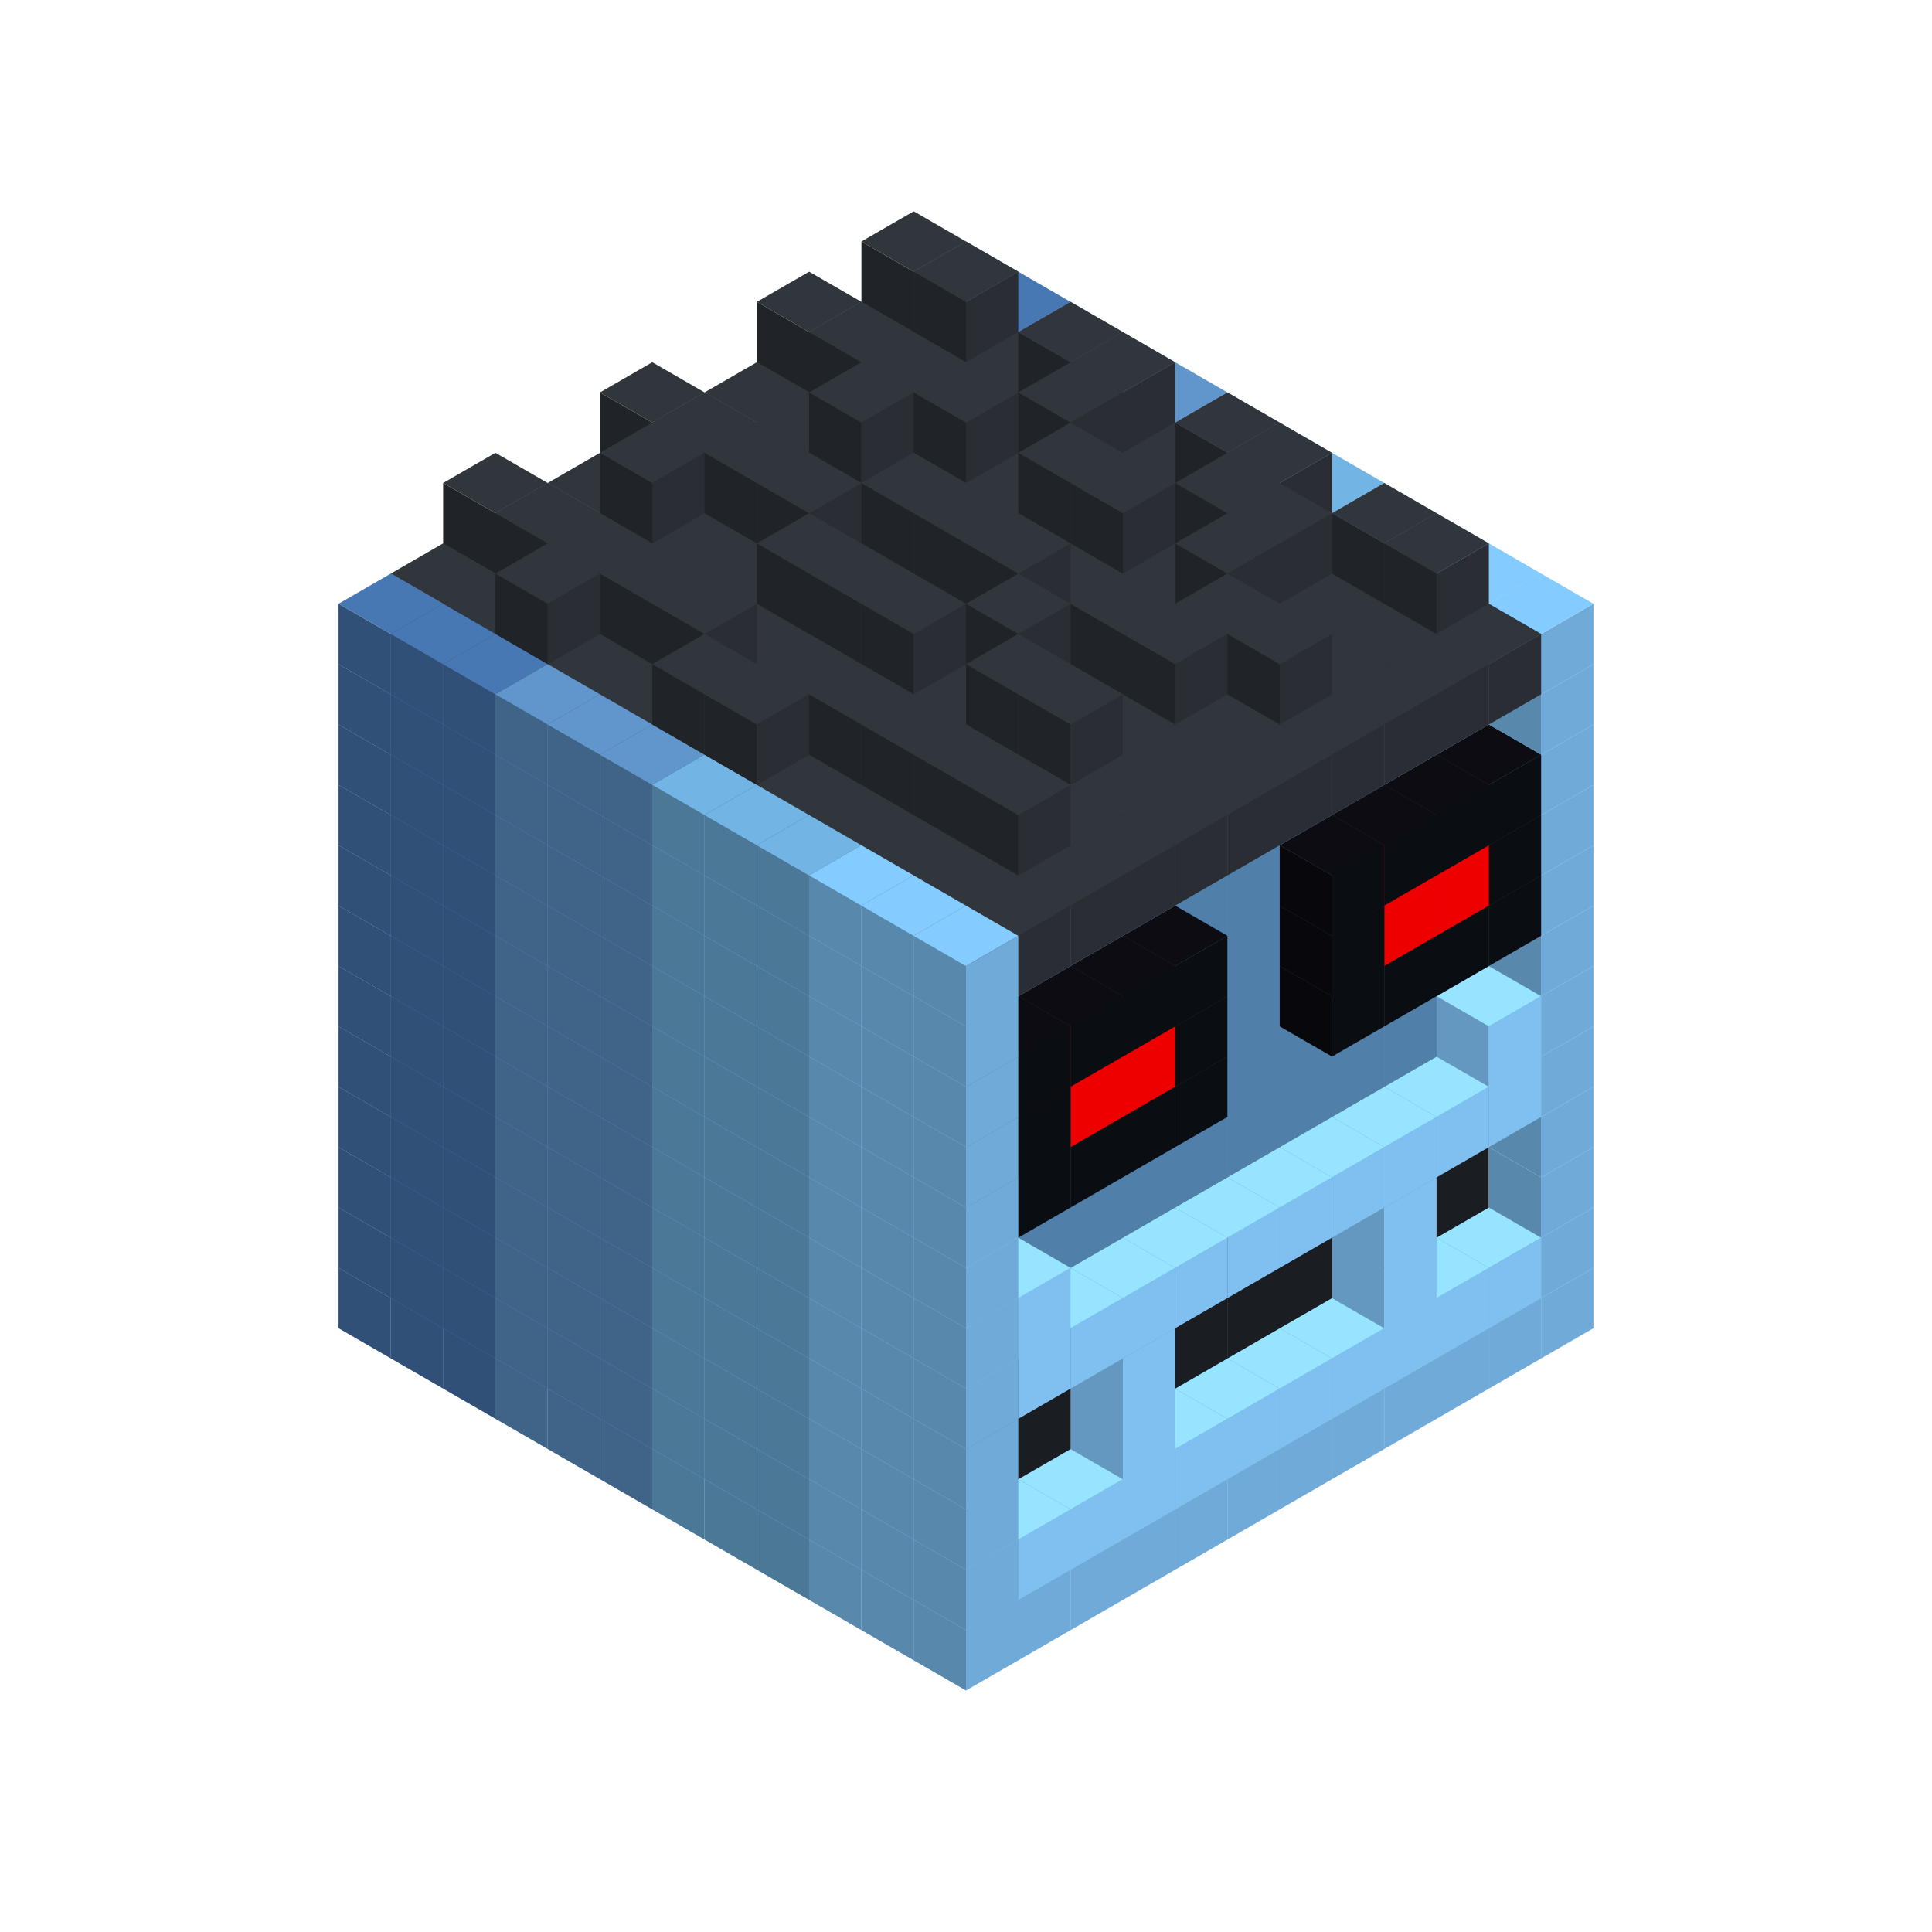 
<svg width='600' height='600' viewBox='4436371 5550000 3200000 3200000' xmlns='http://www.w3.org/2000/svg' xmlns:xlink='http://www.w3.org/1999/xlink'>
<use xlink:href='#v-0x00000064-6' transform='translate(983738,3600000)'/>
<use xlink:href='#v-0x00000064-6' transform='translate(1070341,3650000)'/>
<use xlink:href='#v-0x00000064-6' transform='translate(1156944,3700000)'/>
<use xlink:href='#v-0x00000064-2' transform='translate(1243547,3750000)'/>
<use xlink:href='#v-0x00000064-2' transform='translate(1330150,3800000)'/>
<use xlink:href='#v-0x00000064-2' transform='translate(1416753,3850000)'/>
<use xlink:href='#v-0x00000064-5' transform='translate(1503356,3900000)'/>
<use xlink:href='#v-0x00000064-5' transform='translate(1589959,3950000)'/>
<use xlink:href='#v-0x00000064-5' transform='translate(1676562,4000000)'/>
<use xlink:href='#v-0x00000064-4' transform='translate(1763165,4050000)'/>
<use xlink:href='#v-0x00000064-4' transform='translate(1849768,4100000)'/>
<use xlink:href='#v-0x00000064-4' transform='translate(2889004,3600000)'/>
<use xlink:href='#v-0x00000064-4' transform='translate(2802401,3650000)'/>
<use xlink:href='#v-0x00000064-4' transform='translate(2715798,3700000)'/>
<use xlink:href='#v-0x00000064-4' transform='translate(2629195,3750000)'/>
<use xlink:href='#v-0x00000064-4' transform='translate(2542592,3800000)'/>
<use xlink:href='#v-0x00000064-4' transform='translate(2455989,3850000)'/>
<use xlink:href='#v-0x00000064-4' transform='translate(2369386,3900000)'/>
<use xlink:href='#v-0x00000064-4' transform='translate(2282783,3950000)'/>
<use xlink:href='#v-0x00000064-4' transform='translate(2196180,4000000)'/>
<use xlink:href='#v-0x00000064-4' transform='translate(2109577,4050000)'/>
<use xlink:href='#v-0x00000064-4' transform='translate(2022974,4100000)'/>
<use xlink:href='#v-0x00000064-4' transform='translate(1936371,4150000)'/>
<use xlink:href='#v-0x00000064-6' transform='translate(983738,3500000)'/>
<use xlink:href='#v-0x00000064-6' transform='translate(1070341,3550000)'/>
<use xlink:href='#v-0x00000064-6' transform='translate(1156944,3600000)'/>
<use xlink:href='#v-0x00000064-2' transform='translate(1243547,3650000)'/>
<use xlink:href='#v-0x00000064-2' transform='translate(1330150,3700000)'/>
<use xlink:href='#v-0x00000064-2' transform='translate(1416753,3750000)'/>
<use xlink:href='#v-0x00000064-5' transform='translate(1503356,3800000)'/>
<use xlink:href='#v-0x00000064-5' transform='translate(1589959,3850000)'/>
<use xlink:href='#v-0x00000064-5' transform='translate(1676562,3900000)'/>
<use xlink:href='#v-0x00000064-4' transform='translate(1763165,3950000)'/>
<use xlink:href='#v-0x00000064-2' transform='translate(2715798,3500000)'/>
<use xlink:href='#v-0x00000064-2' transform='translate(2629195,3550000)'/>
<use xlink:href='#v-0x00000064-2' transform='translate(2542592,3600000)'/>
<use xlink:href='#v-0x00000064-2' transform='translate(2455989,3650000)'/>
<use xlink:href='#v-0x00000064-2' transform='translate(2369386,3700000)'/>
<use xlink:href='#v-0x00000064-2' transform='translate(2282783,3750000)'/>
<use xlink:href='#v-0x00000064-2' transform='translate(2196180,3800000)'/>
<use xlink:href='#v-0x00000064-2' transform='translate(2109577,3850000)'/>
<use xlink:href='#v-0x00000064-2' transform='translate(2022974,3900000)'/>
<use xlink:href='#v-0x00000064-2' transform='translate(1936371,3950000)'/>
<use xlink:href='#v-0x00000064-4' transform='translate(1849768,4000000)'/>
<use xlink:href='#v-0x00000064-4' transform='translate(2889004,3500000)'/>
<use xlink:href='#v-0x00000064-1' transform='translate(2802401,3550000)'/>
<use xlink:href='#v-0x00000064-1' transform='translate(2715798,3600000)'/>
<use xlink:href='#v-0x00000064-1' transform='translate(2629195,3650000)'/>
<use xlink:href='#v-0x00000064-1' transform='translate(2542592,3700000)'/>
<use xlink:href='#v-0x00000064-1' transform='translate(2455989,3750000)'/>
<use xlink:href='#v-0x00000064-1' transform='translate(2369386,3800000)'/>
<use xlink:href='#v-0x00000064-1' transform='translate(2282783,3850000)'/>
<use xlink:href='#v-0x00000064-1' transform='translate(2196180,3900000)'/>
<use xlink:href='#v-0x00000064-1' transform='translate(2109577,3950000)'/>
<use xlink:href='#v-0x00000064-1' transform='translate(2022974,4000000)'/>
<use xlink:href='#v-0x00000064-4' transform='translate(1936371,4050000)'/>
<use xlink:href='#v-0x00000064-6' transform='translate(983738,3400000)'/>
<use xlink:href='#v-0x00000064-6' transform='translate(1070341,3450000)'/>
<use xlink:href='#v-0x00000064-6' transform='translate(1156944,3500000)'/>
<use xlink:href='#v-0x00000064-2' transform='translate(1243547,3550000)'/>
<use xlink:href='#v-0x00000064-2' transform='translate(1330150,3600000)'/>
<use xlink:href='#v-0x00000064-2' transform='translate(1416753,3650000)'/>
<use xlink:href='#v-0x00000064-5' transform='translate(1503356,3700000)'/>
<use xlink:href='#v-0x00000064-5' transform='translate(1589959,3750000)'/>
<use xlink:href='#v-0x00000064-5' transform='translate(1676562,3800000)'/>
<use xlink:href='#v-0x00000064-4' transform='translate(1763165,3850000)'/>
<use xlink:href='#v-0x00000064-7' transform='translate(2715798,3400000)'/>
<use xlink:href='#v-0x00000064-7' transform='translate(2629195,3450000)'/>
<use xlink:href='#v-0x00000064-7' transform='translate(2542592,3500000)'/>
<use xlink:href='#v-0x00000064-7' transform='translate(2455989,3550000)'/>
<use xlink:href='#v-0x00000064-7' transform='translate(2369386,3600000)'/>
<use xlink:href='#v-0x00000064-7' transform='translate(2282783,3650000)'/>
<use xlink:href='#v-0x00000064-7' transform='translate(2196180,3700000)'/>
<use xlink:href='#v-0x00000064-7' transform='translate(2109577,3750000)'/>
<use xlink:href='#v-0x00000064-7' transform='translate(2022974,3800000)'/>
<use xlink:href='#v-0x00000064-7' transform='translate(1936371,3850000)'/>
<use xlink:href='#v-0x00000064-4' transform='translate(1849768,3900000)'/>
<use xlink:href='#v-0x00000064-4' transform='translate(2889004,3400000)'/>
<use xlink:href='#v-0x00000064-1' transform='translate(2629195,3550000)'/>
<use xlink:href='#v-0x00000064-1' transform='translate(2196180,3800000)'/>
<use xlink:href='#v-0x00000064-4' transform='translate(1936371,3950000)'/>
<use xlink:href='#v-0x00000064-6' transform='translate(983738,3300000)'/>
<use xlink:href='#v-0x00000064-6' transform='translate(1070341,3350000)'/>
<use xlink:href='#v-0x00000064-6' transform='translate(1156944,3400000)'/>
<use xlink:href='#v-0x00000064-2' transform='translate(1243547,3450000)'/>
<use xlink:href='#v-0x00000064-2' transform='translate(1330150,3500000)'/>
<use xlink:href='#v-0x00000064-2' transform='translate(1416753,3550000)'/>
<use xlink:href='#v-0x00000064-5' transform='translate(1503356,3600000)'/>
<use xlink:href='#v-0x00000064-5' transform='translate(1589959,3650000)'/>
<use xlink:href='#v-0x00000064-5' transform='translate(1676562,3700000)'/>
<use xlink:href='#v-0x00000064-4' transform='translate(1763165,3750000)'/>
<use xlink:href='#v-0x00000064-7' transform='translate(2715798,3300000)'/>
<use xlink:href='#v-0x00000064-7' transform='translate(2629195,3350000)'/>
<use xlink:href='#v-0x00000064-7' transform='translate(2542592,3400000)'/>
<use xlink:href='#v-0x00000064-7' transform='translate(2455989,3450000)'/>
<use xlink:href='#v-0x00000064-7' transform='translate(2369386,3500000)'/>
<use xlink:href='#v-0x00000064-7' transform='translate(2282783,3550000)'/>
<use xlink:href='#v-0x00000064-7' transform='translate(2196180,3600000)'/>
<use xlink:href='#v-0x00000064-7' transform='translate(2109577,3650000)'/>
<use xlink:href='#v-0x00000064-7' transform='translate(2022974,3700000)'/>
<use xlink:href='#v-0x00000064-7' transform='translate(1936371,3750000)'/>
<use xlink:href='#v-0x00000064-4' transform='translate(1849768,3800000)'/>
<use xlink:href='#v-0x00000064-4' transform='translate(2889004,3300000)'/>
<use xlink:href='#v-0x00000064-1' transform='translate(2629195,3450000)'/>
<use xlink:href='#v-0x00000064-1' transform='translate(2196180,3700000)'/>
<use xlink:href='#v-0x00000064-4' transform='translate(1936371,3850000)'/>
<use xlink:href='#v-0x00000064-6' transform='translate(983738,3200000)'/>
<use xlink:href='#v-0x00000064-6' transform='translate(1070341,3250000)'/>
<use xlink:href='#v-0x00000064-6' transform='translate(1156944,3300000)'/>
<use xlink:href='#v-0x00000064-2' transform='translate(1243547,3350000)'/>
<use xlink:href='#v-0x00000064-2' transform='translate(1330150,3400000)'/>
<use xlink:href='#v-0x00000064-2' transform='translate(1416753,3450000)'/>
<use xlink:href='#v-0x00000064-5' transform='translate(1503356,3500000)'/>
<use xlink:href='#v-0x00000064-5' transform='translate(1589959,3550000)'/>
<use xlink:href='#v-0x00000064-5' transform='translate(1676562,3600000)'/>
<use xlink:href='#v-0x00000064-4' transform='translate(1763165,3650000)'/>
<use xlink:href='#v-0x00000064-2' transform='translate(2715798,3200000)'/>
<use xlink:href='#v-0x00000064-2' transform='translate(2629195,3250000)'/>
<use xlink:href='#v-0x00000064-2' transform='translate(2542592,3300000)'/>
<use xlink:href='#v-0x00000064-2' transform='translate(2455989,3350000)'/>
<use xlink:href='#v-0x00000064-2' transform='translate(2369386,3400000)'/>
<use xlink:href='#v-0x00000064-2' transform='translate(2282783,3450000)'/>
<use xlink:href='#v-0x00000064-2' transform='translate(2196180,3500000)'/>
<use xlink:href='#v-0x00000064-2' transform='translate(2109577,3550000)'/>
<use xlink:href='#v-0x00000064-2' transform='translate(2022974,3600000)'/>
<use xlink:href='#v-0x00000064-2' transform='translate(1936371,3650000)'/>
<use xlink:href='#v-0x00000064-4' transform='translate(1849768,3700000)'/>
<use xlink:href='#v-0x00000064-4' transform='translate(2889004,3200000)'/>
<use xlink:href='#v-0x00000064-1' transform='translate(2802401,3250000)'/>
<use xlink:href='#v-0x00000064-1' transform='translate(2715798,3300000)'/>
<use xlink:href='#v-0x00000064-1' transform='translate(2629195,3350000)'/>
<use xlink:href='#v-0x00000064-1' transform='translate(2542592,3400000)'/>
<use xlink:href='#v-0x00000064-1' transform='translate(2455989,3450000)'/>
<use xlink:href='#v-0x00000064-1' transform='translate(2369386,3500000)'/>
<use xlink:href='#v-0x00000064-1' transform='translate(2282783,3550000)'/>
<use xlink:href='#v-0x00000064-1' transform='translate(2196180,3600000)'/>
<use xlink:href='#v-0x00000064-1' transform='translate(2109577,3650000)'/>
<use xlink:href='#v-0x00000064-1' transform='translate(2022974,3700000)'/>
<use xlink:href='#v-0x00000064-4' transform='translate(1936371,3750000)'/>
<use xlink:href='#v-0x00000064-6' transform='translate(983738,3100000)'/>
<use xlink:href='#v-0x00000064-6' transform='translate(1070341,3150000)'/>
<use xlink:href='#v-0x00000064-6' transform='translate(1156944,3200000)'/>
<use xlink:href='#v-0x00000064-2' transform='translate(1243547,3250000)'/>
<use xlink:href='#v-0x00000064-2' transform='translate(1330150,3300000)'/>
<use xlink:href='#v-0x00000064-2' transform='translate(1416753,3350000)'/>
<use xlink:href='#v-0x00000064-5' transform='translate(1503356,3400000)'/>
<use xlink:href='#v-0x00000064-5' transform='translate(1589959,3450000)'/>
<use xlink:href='#v-0x00000064-5' transform='translate(1676562,3500000)'/>
<use xlink:href='#v-0x00000064-4' transform='translate(1763165,3550000)'/>
<use xlink:href='#v-0x00000064-2' transform='translate(2715798,3100000)'/>
<use xlink:href='#v-0x00000064-2' transform='translate(2629195,3150000)'/>
<use xlink:href='#v-0x00000064-2' transform='translate(2542592,3200000)'/>
<use xlink:href='#v-0x00000064-2' transform='translate(2455989,3250000)'/>
<use xlink:href='#v-0x00000064-2' transform='translate(2369386,3300000)'/>
<use xlink:href='#v-0x00000064-2' transform='translate(2282783,3350000)'/>
<use xlink:href='#v-0x00000064-2' transform='translate(2196180,3400000)'/>
<use xlink:href='#v-0x00000064-2' transform='translate(2109577,3450000)'/>
<use xlink:href='#v-0x00000064-2' transform='translate(2022974,3500000)'/>
<use xlink:href='#v-0x00000064-2' transform='translate(1936371,3550000)'/>
<use xlink:href='#v-0x00000064-4' transform='translate(1849768,3600000)'/>
<use xlink:href='#v-0x00000064-4' transform='translate(2889004,3100000)'/>
<use xlink:href='#v-0x00000064-1' transform='translate(2802401,3150000)'/>
<use xlink:href='#v-0x00000064-1' transform='translate(2022974,3600000)'/>
<use xlink:href='#v-0x00000064-4' transform='translate(1936371,3650000)'/>
<use xlink:href='#v-0x00000064-6' transform='translate(983738,3000000)'/>
<use xlink:href='#v-0x00000064-6' transform='translate(1070341,3050000)'/>
<use xlink:href='#v-0x00000064-6' transform='translate(1156944,3100000)'/>
<use xlink:href='#v-0x00000064-2' transform='translate(1243547,3150000)'/>
<use xlink:href='#v-0x00000064-2' transform='translate(1330150,3200000)'/>
<use xlink:href='#v-0x00000064-2' transform='translate(1416753,3250000)'/>
<use xlink:href='#v-0x00000064-5' transform='translate(1503356,3300000)'/>
<use xlink:href='#v-0x00000064-5' transform='translate(1589959,3350000)'/>
<use xlink:href='#v-0x00000064-5' transform='translate(1676562,3400000)'/>
<use xlink:href='#v-0x00000064-4' transform='translate(1763165,3450000)'/>
<use xlink:href='#v-0x00000064-2' transform='translate(2715798,3000000)'/>
<use xlink:href='#v-0x00000064-2' transform='translate(2629195,3050000)'/>
<use xlink:href='#v-0x00000064-2' transform='translate(2542592,3100000)'/>
<use xlink:href='#v-0x00000064-2' transform='translate(2455989,3150000)'/>
<use xlink:href='#v-0x00000064-2' transform='translate(2369386,3200000)'/>
<use xlink:href='#v-0x00000064-2' transform='translate(2282783,3250000)'/>
<use xlink:href='#v-0x00000064-2' transform='translate(2196180,3300000)'/>
<use xlink:href='#v-0x00000064-2' transform='translate(2109577,3350000)'/>
<use xlink:href='#v-0x00000064-2' transform='translate(2022974,3400000)'/>
<use xlink:href='#v-0x00000064-2' transform='translate(1936371,3450000)'/>
<use xlink:href='#v-0x00000064-4' transform='translate(1849768,3500000)'/>
<use xlink:href='#v-0x00000064-4' transform='translate(2889004,3000000)'/>
<use xlink:href='#v-0x00000064-4' transform='translate(1936371,3550000)'/>
<use xlink:href='#v-0x00000064-6' transform='translate(983738,2900000)'/>
<use xlink:href='#v-0x00000064-6' transform='translate(1070341,2950000)'/>
<use xlink:href='#v-0x00000064-6' transform='translate(1156944,3000000)'/>
<use xlink:href='#v-0x00000064-2' transform='translate(1243547,3050000)'/>
<use xlink:href='#v-0x00000064-2' transform='translate(1330150,3100000)'/>
<use xlink:href='#v-0x00000064-2' transform='translate(1416753,3150000)'/>
<use xlink:href='#v-0x00000064-5' transform='translate(1503356,3200000)'/>
<use xlink:href='#v-0x00000064-5' transform='translate(1589959,3250000)'/>
<use xlink:href='#v-0x00000064-5' transform='translate(1676562,3300000)'/>
<use xlink:href='#v-0x00000064-4' transform='translate(1763165,3350000)'/>
<use xlink:href='#v-0x00000064-2' transform='translate(2715798,2900000)'/>
<use xlink:href='#v-0x00000064-2' transform='translate(2629195,2950000)'/>
<use xlink:href='#v-0x00000064-2' transform='translate(2542592,3000000)'/>
<use xlink:href='#v-0x00000064-2' transform='translate(2455989,3050000)'/>
<use xlink:href='#v-0x00000064-2' transform='translate(2369386,3100000)'/>
<use xlink:href='#v-0x00000064-2' transform='translate(2282783,3150000)'/>
<use xlink:href='#v-0x00000064-2' transform='translate(2196180,3200000)'/>
<use xlink:href='#v-0x00000064-2' transform='translate(2109577,3250000)'/>
<use xlink:href='#v-0x00000064-2' transform='translate(2022974,3300000)'/>
<use xlink:href='#v-0x00000064-2' transform='translate(1936371,3350000)'/>
<use xlink:href='#v-0x00000064-4' transform='translate(1849768,3400000)'/>
<use xlink:href='#v-0x00000064-4' transform='translate(2889004,2900000)'/>
<use xlink:href='#v-0x00000064-8' transform='translate(2802401,2950000)'/>
<use xlink:href='#v-0x00000064-8' transform='translate(2715798,3000000)'/>
<use xlink:href='#v-0x00000064-8' transform='translate(2629195,3050000)'/>
<use xlink:href='#v-0x00000064-8' transform='translate(2542592,3100000)'/>
<use xlink:href='#v-0x00000064-8' transform='translate(2282783,3250000)'/>
<use xlink:href='#v-0x00000064-8' transform='translate(2196180,3300000)'/>
<use xlink:href='#v-0x00000064-8' transform='translate(2109577,3350000)'/>
<use xlink:href='#v-0x00000064-8' transform='translate(2022974,3400000)'/>
<use xlink:href='#v-0x00000064-4' transform='translate(1936371,3450000)'/>
<use xlink:href='#v-0x00000064-6' transform='translate(983738,2800000)'/>
<use xlink:href='#v-0x00000064-6' transform='translate(1070341,2850000)'/>
<use xlink:href='#v-0x00000064-6' transform='translate(1156944,2900000)'/>
<use xlink:href='#v-0x00000064-2' transform='translate(1243547,2950000)'/>
<use xlink:href='#v-0x00000064-2' transform='translate(1330150,3000000)'/>
<use xlink:href='#v-0x00000064-2' transform='translate(1416753,3050000)'/>
<use xlink:href='#v-0x00000064-5' transform='translate(1503356,3100000)'/>
<use xlink:href='#v-0x00000064-5' transform='translate(1589959,3150000)'/>
<use xlink:href='#v-0x00000064-5' transform='translate(1676562,3200000)'/>
<use xlink:href='#v-0x00000064-4' transform='translate(1763165,3250000)'/>
<use xlink:href='#v-0x00000064-2' transform='translate(2715798,2800000)'/>
<use xlink:href='#v-0x00000064-2' transform='translate(2629195,2850000)'/>
<use xlink:href='#v-0x00000064-2' transform='translate(2542592,2900000)'/>
<use xlink:href='#v-0x00000064-2' transform='translate(2455989,2950000)'/>
<use xlink:href='#v-0x00000064-2' transform='translate(2369386,3000000)'/>
<use xlink:href='#v-0x00000064-2' transform='translate(2282783,3050000)'/>
<use xlink:href='#v-0x00000064-2' transform='translate(2196180,3100000)'/>
<use xlink:href='#v-0x00000064-2' transform='translate(2109577,3150000)'/>
<use xlink:href='#v-0x00000064-2' transform='translate(2022974,3200000)'/>
<use xlink:href='#v-0x00000064-2' transform='translate(1936371,3250000)'/>
<use xlink:href='#v-0x00000064-4' transform='translate(1849768,3300000)'/>
<use xlink:href='#v-0x00000064-4' transform='translate(2889004,2800000)'/>
<use xlink:href='#v-0x00000064-8' transform='translate(2802401,2850000)'/>
<use xlink:href='#v-0x00000064-9' transform='translate(2715798,2900000)'/>
<use xlink:href='#v-0x00000064-9' transform='translate(2629195,2950000)'/>
<use xlink:href='#v-0x00000064-8' transform='translate(2542592,3000000)'/>
<use xlink:href='#v-0x00000064-8' transform='translate(2282783,3150000)'/>
<use xlink:href='#v-0x00000064-9' transform='translate(2196180,3200000)'/>
<use xlink:href='#v-0x00000064-9' transform='translate(2109577,3250000)'/>
<use xlink:href='#v-0x00000064-8' transform='translate(2022974,3300000)'/>
<use xlink:href='#v-0x00000064-4' transform='translate(1936371,3350000)'/>
<use xlink:href='#v-0x00000064-6' transform='translate(983738,2700000)'/>
<use xlink:href='#v-0x00000064-6' transform='translate(1070341,2750000)'/>
<use xlink:href='#v-0x00000064-6' transform='translate(1156944,2800000)'/>
<use xlink:href='#v-0x00000064-2' transform='translate(1243547,2850000)'/>
<use xlink:href='#v-0x00000064-2' transform='translate(1330150,2900000)'/>
<use xlink:href='#v-0x00000064-2' transform='translate(1416753,2950000)'/>
<use xlink:href='#v-0x00000064-5' transform='translate(1503356,3000000)'/>
<use xlink:href='#v-0x00000064-5' transform='translate(1589959,3050000)'/>
<use xlink:href='#v-0x00000064-5' transform='translate(1676562,3100000)'/>
<use xlink:href='#v-0x00000064-4' transform='translate(1763165,3150000)'/>
<use xlink:href='#v-0x00000064-2' transform='translate(2715798,2700000)'/>
<use xlink:href='#v-0x00000064-2' transform='translate(2629195,2750000)'/>
<use xlink:href='#v-0x00000064-2' transform='translate(2542592,2800000)'/>
<use xlink:href='#v-0x00000064-2' transform='translate(2455989,2850000)'/>
<use xlink:href='#v-0x00000064-2' transform='translate(2369386,2900000)'/>
<use xlink:href='#v-0x00000064-2' transform='translate(2282783,2950000)'/>
<use xlink:href='#v-0x00000064-2' transform='translate(2196180,3000000)'/>
<use xlink:href='#v-0x00000064-2' transform='translate(2109577,3050000)'/>
<use xlink:href='#v-0x00000064-2' transform='translate(2022974,3100000)'/>
<use xlink:href='#v-0x00000064-2' transform='translate(1936371,3150000)'/>
<use xlink:href='#v-0x00000064-4' transform='translate(1849768,3200000)'/>
<use xlink:href='#v-0x00000064-4' transform='translate(2889004,2700000)'/>
<use xlink:href='#v-0x00000064-8' transform='translate(2802401,2750000)'/>
<use xlink:href='#v-0x00000064-8' transform='translate(2715798,2800000)'/>
<use xlink:href='#v-0x00000064-8' transform='translate(2629195,2850000)'/>
<use xlink:href='#v-0x00000064-8' transform='translate(2542592,2900000)'/>
<use xlink:href='#v-0x00000064-8' transform='translate(2282783,3050000)'/>
<use xlink:href='#v-0x00000064-8' transform='translate(2196180,3100000)'/>
<use xlink:href='#v-0x00000064-8' transform='translate(2109577,3150000)'/>
<use xlink:href='#v-0x00000064-8' transform='translate(2022974,3200000)'/>
<use xlink:href='#v-0x00000064-4' transform='translate(1936371,3250000)'/>
<use xlink:href='#v-0x00000064-6' transform='translate(983738,2600000)'/>
<use xlink:href='#v-0x00000064-6' transform='translate(1070341,2650000)'/>
<use xlink:href='#v-0x00000064-6' transform='translate(1156944,2700000)'/>
<use xlink:href='#v-0x00000064-2' transform='translate(1243547,2750000)'/>
<use xlink:href='#v-0x00000064-2' transform='translate(1330150,2800000)'/>
<use xlink:href='#v-0x00000064-2' transform='translate(1416753,2850000)'/>
<use xlink:href='#v-0x00000064-5' transform='translate(1503356,2900000)'/>
<use xlink:href='#v-0x00000064-5' transform='translate(1589959,2950000)'/>
<use xlink:href='#v-0x00000064-5' transform='translate(1676562,3000000)'/>
<use xlink:href='#v-0x00000064-4' transform='translate(1763165,3050000)'/>
<use xlink:href='#v-0x00000064-2' transform='translate(2715798,2600000)'/>
<use xlink:href='#v-0x00000064-2' transform='translate(2629195,2650000)'/>
<use xlink:href='#v-0x00000064-2' transform='translate(2542592,2700000)'/>
<use xlink:href='#v-0x00000064-2' transform='translate(2455989,2750000)'/>
<use xlink:href='#v-0x00000064-2' transform='translate(2369386,2800000)'/>
<use xlink:href='#v-0x00000064-2' transform='translate(2282783,2850000)'/>
<use xlink:href='#v-0x00000064-2' transform='translate(2196180,2900000)'/>
<use xlink:href='#v-0x00000064-2' transform='translate(2109577,2950000)'/>
<use xlink:href='#v-0x00000064-2' transform='translate(2022974,3000000)'/>
<use xlink:href='#v-0x00000064-2' transform='translate(1936371,3050000)'/>
<use xlink:href='#v-0x00000064-4' transform='translate(1849768,3100000)'/>
<use xlink:href='#v-0x00000064-4' transform='translate(2889004,2600000)'/>
<use xlink:href='#v-0x00000064-4' transform='translate(1936371,3150000)'/>
<use xlink:href='#v-0x00000064-6' transform='translate(1936371,1950000)'/>
<use xlink:href='#v-0x00000064-10' transform='translate(1849768,2000000)'/>
<use xlink:href='#v-0x00000064-10' transform='translate(1763165,2050000)'/>
<use xlink:href='#v-0x00000064-10' transform='translate(1676562,2100000)'/>
<use xlink:href='#v-0x00000064-10' transform='translate(1589959,2150000)'/>
<use xlink:href='#v-0x00000064-10' transform='translate(1503356,2200000)'/>
<use xlink:href='#v-0x00000064-10' transform='translate(1416753,2250000)'/>
<use xlink:href='#v-0x00000064-10' transform='translate(1330150,2300000)'/>
<use xlink:href='#v-0x00000064-10' transform='translate(1243547,2350000)'/>
<use xlink:href='#v-0x00000064-10' transform='translate(1156944,2400000)'/>
<use xlink:href='#v-0x00000064-10' transform='translate(1070341,2450000)'/>
<use xlink:href='#v-0x00000064-6' transform='translate(983738,2500000)'/>
<use xlink:href='#v-0x00000064-6' transform='translate(2022974,2000000)'/>
<use xlink:href='#v-0x00000064-10' transform='translate(1936371,2050000)'/>
<use xlink:href='#v-0x00000064-10' transform='translate(1849768,2100000)'/>
<use xlink:href='#v-0x00000064-10' transform='translate(1763165,2150000)'/>
<use xlink:href='#v-0x00000064-10' transform='translate(1676562,2200000)'/>
<use xlink:href='#v-0x00000064-10' transform='translate(1589959,2250000)'/>
<use xlink:href='#v-0x00000064-10' transform='translate(1503356,2300000)'/>
<use xlink:href='#v-0x00000064-10' transform='translate(1416753,2350000)'/>
<use xlink:href='#v-0x00000064-10' transform='translate(1330150,2400000)'/>
<use xlink:href='#v-0x00000064-10' transform='translate(1243547,2450000)'/>
<use xlink:href='#v-0x00000064-10' transform='translate(1156944,2500000)'/>
<use xlink:href='#v-0x00000064-6' transform='translate(1070341,2550000)'/>
<use xlink:href='#v-0x00000064-6' transform='translate(2109577,2050000)'/>
<use xlink:href='#v-0x00000064-10' transform='translate(2022974,2100000)'/>
<use xlink:href='#v-0x00000064-10' transform='translate(1936371,2150000)'/>
<use xlink:href='#v-0x00000064-10' transform='translate(1849768,2200000)'/>
<use xlink:href='#v-0x00000064-10' transform='translate(1763165,2250000)'/>
<use xlink:href='#v-0x00000064-10' transform='translate(1676562,2300000)'/>
<use xlink:href='#v-0x00000064-10' transform='translate(1589959,2350000)'/>
<use xlink:href='#v-0x00000064-10' transform='translate(1503356,2400000)'/>
<use xlink:href='#v-0x00000064-10' transform='translate(1416753,2450000)'/>
<use xlink:href='#v-0x00000064-10' transform='translate(1330150,2500000)'/>
<use xlink:href='#v-0x00000064-10' transform='translate(1243547,2550000)'/>
<use xlink:href='#v-0x00000064-6' transform='translate(1156944,2600000)'/>
<use xlink:href='#v-0x00000064-2' transform='translate(2196180,2100000)'/>
<use xlink:href='#v-0x00000064-10' transform='translate(2109577,2150000)'/>
<use xlink:href='#v-0x00000064-10' transform='translate(2022974,2200000)'/>
<use xlink:href='#v-0x00000064-10' transform='translate(1936371,2250000)'/>
<use xlink:href='#v-0x00000064-10' transform='translate(1849768,2300000)'/>
<use xlink:href='#v-0x00000064-10' transform='translate(1763165,2350000)'/>
<use xlink:href='#v-0x00000064-10' transform='translate(1676562,2400000)'/>
<use xlink:href='#v-0x00000064-10' transform='translate(1589959,2450000)'/>
<use xlink:href='#v-0x00000064-10' transform='translate(1503356,2500000)'/>
<use xlink:href='#v-0x00000064-10' transform='translate(1416753,2550000)'/>
<use xlink:href='#v-0x00000064-10' transform='translate(1330150,2600000)'/>
<use xlink:href='#v-0x00000064-2' transform='translate(1243547,2650000)'/>
<use xlink:href='#v-0x00000064-2' transform='translate(2282783,2150000)'/>
<use xlink:href='#v-0x00000064-10' transform='translate(2196180,2200000)'/>
<use xlink:href='#v-0x00000064-10' transform='translate(2109577,2250000)'/>
<use xlink:href='#v-0x00000064-10' transform='translate(2022974,2300000)'/>
<use xlink:href='#v-0x00000064-10' transform='translate(1936371,2350000)'/>
<use xlink:href='#v-0x00000064-10' transform='translate(1849768,2400000)'/>
<use xlink:href='#v-0x00000064-10' transform='translate(1763165,2450000)'/>
<use xlink:href='#v-0x00000064-10' transform='translate(1676562,2500000)'/>
<use xlink:href='#v-0x00000064-10' transform='translate(1589959,2550000)'/>
<use xlink:href='#v-0x00000064-10' transform='translate(1503356,2600000)'/>
<use xlink:href='#v-0x00000064-10' transform='translate(1416753,2650000)'/>
<use xlink:href='#v-0x00000064-2' transform='translate(1330150,2700000)'/>
<use xlink:href='#v-0x00000064-2' transform='translate(2369386,2200000)'/>
<use xlink:href='#v-0x00000064-10' transform='translate(2282783,2250000)'/>
<use xlink:href='#v-0x00000064-10' transform='translate(2196180,2300000)'/>
<use xlink:href='#v-0x00000064-10' transform='translate(2109577,2350000)'/>
<use xlink:href='#v-0x00000064-10' transform='translate(2022974,2400000)'/>
<use xlink:href='#v-0x00000064-10' transform='translate(1936371,2450000)'/>
<use xlink:href='#v-0x00000064-10' transform='translate(1849768,2500000)'/>
<use xlink:href='#v-0x00000064-10' transform='translate(1763165,2550000)'/>
<use xlink:href='#v-0x00000064-10' transform='translate(1676562,2600000)'/>
<use xlink:href='#v-0x00000064-10' transform='translate(1589959,2650000)'/>
<use xlink:href='#v-0x00000064-10' transform='translate(1503356,2700000)'/>
<use xlink:href='#v-0x00000064-2' transform='translate(1416753,2750000)'/>
<use xlink:href='#v-0x00000064-5' transform='translate(2455989,2250000)'/>
<use xlink:href='#v-0x00000064-10' transform='translate(2369386,2300000)'/>
<use xlink:href='#v-0x00000064-10' transform='translate(2282783,2350000)'/>
<use xlink:href='#v-0x00000064-10' transform='translate(2196180,2400000)'/>
<use xlink:href='#v-0x00000064-10' transform='translate(2109577,2450000)'/>
<use xlink:href='#v-0x00000064-10' transform='translate(2022974,2500000)'/>
<use xlink:href='#v-0x00000064-10' transform='translate(1936371,2550000)'/>
<use xlink:href='#v-0x00000064-10' transform='translate(1849768,2600000)'/>
<use xlink:href='#v-0x00000064-10' transform='translate(1763165,2650000)'/>
<use xlink:href='#v-0x00000064-10' transform='translate(1676562,2700000)'/>
<use xlink:href='#v-0x00000064-10' transform='translate(1589959,2750000)'/>
<use xlink:href='#v-0x00000064-5' transform='translate(1503356,2800000)'/>
<use xlink:href='#v-0x00000064-5' transform='translate(2542592,2300000)'/>
<use xlink:href='#v-0x00000064-10' transform='translate(2455989,2350000)'/>
<use xlink:href='#v-0x00000064-10' transform='translate(2369386,2400000)'/>
<use xlink:href='#v-0x00000064-10' transform='translate(2282783,2450000)'/>
<use xlink:href='#v-0x00000064-10' transform='translate(2196180,2500000)'/>
<use xlink:href='#v-0x00000064-10' transform='translate(2109577,2550000)'/>
<use xlink:href='#v-0x00000064-10' transform='translate(2022974,2600000)'/>
<use xlink:href='#v-0x00000064-10' transform='translate(1936371,2650000)'/>
<use xlink:href='#v-0x00000064-10' transform='translate(1849768,2700000)'/>
<use xlink:href='#v-0x00000064-10' transform='translate(1763165,2750000)'/>
<use xlink:href='#v-0x00000064-10' transform='translate(1676562,2800000)'/>
<use xlink:href='#v-0x00000064-5' transform='translate(1589959,2850000)'/>
<use xlink:href='#v-0x00000064-5' transform='translate(2629195,2350000)'/>
<use xlink:href='#v-0x00000064-10' transform='translate(2542592,2400000)'/>
<use xlink:href='#v-0x00000064-10' transform='translate(2455989,2450000)'/>
<use xlink:href='#v-0x00000064-10' transform='translate(2369386,2500000)'/>
<use xlink:href='#v-0x00000064-10' transform='translate(2282783,2550000)'/>
<use xlink:href='#v-0x00000064-10' transform='translate(2196180,2600000)'/>
<use xlink:href='#v-0x00000064-10' transform='translate(2109577,2650000)'/>
<use xlink:href='#v-0x00000064-10' transform='translate(2022974,2700000)'/>
<use xlink:href='#v-0x00000064-10' transform='translate(1936371,2750000)'/>
<use xlink:href='#v-0x00000064-10' transform='translate(1849768,2800000)'/>
<use xlink:href='#v-0x00000064-10' transform='translate(1763165,2850000)'/>
<use xlink:href='#v-0x00000064-5' transform='translate(1676562,2900000)'/>
<use xlink:href='#v-0x00000064-4' transform='translate(2715798,2400000)'/>
<use xlink:href='#v-0x00000064-10' transform='translate(2629195,2450000)'/>
<use xlink:href='#v-0x00000064-10' transform='translate(2542592,2500000)'/>
<use xlink:href='#v-0x00000064-10' transform='translate(2455989,2550000)'/>
<use xlink:href='#v-0x00000064-10' transform='translate(2369386,2600000)'/>
<use xlink:href='#v-0x00000064-10' transform='translate(2282783,2650000)'/>
<use xlink:href='#v-0x00000064-10' transform='translate(2196180,2700000)'/>
<use xlink:href='#v-0x00000064-10' transform='translate(2109577,2750000)'/>
<use xlink:href='#v-0x00000064-10' transform='translate(2022974,2800000)'/>
<use xlink:href='#v-0x00000064-10' transform='translate(1936371,2850000)'/>
<use xlink:href='#v-0x00000064-10' transform='translate(1849768,2900000)'/>
<use xlink:href='#v-0x00000064-4' transform='translate(1763165,2950000)'/>
<use xlink:href='#v-0x00000064-4' transform='translate(2802401,2450000)'/>
<use xlink:href='#v-0x00000064-10' transform='translate(2715798,2500000)'/>
<use xlink:href='#v-0x00000064-10' transform='translate(2629195,2550000)'/>
<use xlink:href='#v-0x00000064-10' transform='translate(2542592,2600000)'/>
<use xlink:href='#v-0x00000064-10' transform='translate(2455989,2650000)'/>
<use xlink:href='#v-0x00000064-10' transform='translate(2369386,2700000)'/>
<use xlink:href='#v-0x00000064-10' transform='translate(2282783,2750000)'/>
<use xlink:href='#v-0x00000064-10' transform='translate(2196180,2800000)'/>
<use xlink:href='#v-0x00000064-10' transform='translate(2109577,2850000)'/>
<use xlink:href='#v-0x00000064-10' transform='translate(2022974,2900000)'/>
<use xlink:href='#v-0x00000064-10' transform='translate(1936371,2950000)'/>
<use xlink:href='#v-0x00000064-4' transform='translate(1849768,3000000)'/>
<use xlink:href='#v-0x00000064-4' transform='translate(2889004,2500000)'/>
<use xlink:href='#v-0x00000064-10' transform='translate(2802401,2550000)'/>
<use xlink:href='#v-0x00000064-10' transform='translate(2715798,2600000)'/>
<use xlink:href='#v-0x00000064-10' transform='translate(2629195,2650000)'/>
<use xlink:href='#v-0x00000064-10' transform='translate(2542592,2700000)'/>
<use xlink:href='#v-0x00000064-10' transform='translate(2455989,2750000)'/>
<use xlink:href='#v-0x00000064-10' transform='translate(2369386,2800000)'/>
<use xlink:href='#v-0x00000064-10' transform='translate(2282783,2850000)'/>
<use xlink:href='#v-0x00000064-10' transform='translate(2196180,2900000)'/>
<use xlink:href='#v-0x00000064-10' transform='translate(2109577,2950000)'/>
<use xlink:href='#v-0x00000064-10' transform='translate(2022974,3000000)'/>
<use xlink:href='#v-0x00000064-4' transform='translate(1936371,3050000)'/>
<use xlink:href='#v-0x00000064-10' transform='translate(1849768,1900000)'/>
<use xlink:href='#v-0x00000064-10' transform='translate(1676562,2000000)'/>
<use xlink:href='#v-0x00000064-10' transform='translate(1416753,2150000)'/>
<use xlink:href='#v-0x00000064-10' transform='translate(1156944,2300000)'/>
<use xlink:href='#v-0x00000064-10' transform='translate(1936371,1950000)'/>
<use xlink:href='#v-0x00000064-10' transform='translate(1763165,2050000)'/>
<use xlink:href='#v-0x00000064-10' transform='translate(1503356,2200000)'/>
<use xlink:href='#v-0x00000064-10' transform='translate(1416753,2250000)'/>
<use xlink:href='#v-0x00000064-10' transform='translate(1243547,2350000)'/>
<use xlink:href='#v-0x00000064-10' transform='translate(1849768,2100000)'/>
<use xlink:href='#v-0x00000064-10' transform='translate(1763165,2150000)'/>
<use xlink:href='#v-0x00000064-10' transform='translate(1589959,2250000)'/>
<use xlink:href='#v-0x00000064-10' transform='translate(1330150,2400000)'/>
<use xlink:href='#v-0x00000064-10' transform='translate(1243547,2450000)'/>
<use xlink:href='#v-0x00000064-10' transform='translate(2109577,2050000)'/>
<use xlink:href='#v-0x00000064-10' transform='translate(1936371,2150000)'/>
<use xlink:href='#v-0x00000064-10' transform='translate(1676562,2300000)'/>
<use xlink:href='#v-0x00000064-10' transform='translate(1416753,2450000)'/>
<use xlink:href='#v-0x00000064-10' transform='translate(2196180,2100000)'/>
<use xlink:href='#v-0x00000064-10' transform='translate(2109577,2150000)'/>
<use xlink:href='#v-0x00000064-10' transform='translate(1849768,2300000)'/>
<use xlink:href='#v-0x00000064-10' transform='translate(1676562,2400000)'/>
<use xlink:href='#v-0x00000064-10' transform='translate(1503356,2500000)'/>
<use xlink:href='#v-0x00000064-10' transform='translate(2109577,2250000)'/>
<use xlink:href='#v-0x00000064-10' transform='translate(1936371,2350000)'/>
<use xlink:href='#v-0x00000064-10' transform='translate(1763165,2450000)'/>
<use xlink:href='#v-0x00000064-10' transform='translate(1503356,2600000)'/>
<use xlink:href='#v-0x00000064-10' transform='translate(2369386,2200000)'/>
<use xlink:href='#v-0x00000064-10' transform='translate(2196180,2300000)'/>
<use xlink:href='#v-0x00000064-10' transform='translate(2022974,2400000)'/>
<use xlink:href='#v-0x00000064-10' transform='translate(1849768,2500000)'/>
<use xlink:href='#v-0x00000064-10' transform='translate(1676562,2600000)'/>
<use xlink:href='#v-0x00000064-10' transform='translate(1589959,2650000)'/>
<use xlink:href='#v-0x00000064-10' transform='translate(2455989,2250000)'/>
<use xlink:href='#v-0x00000064-10' transform='translate(2369386,2300000)'/>
<use xlink:href='#v-0x00000064-10' transform='translate(2022974,2500000)'/>
<use xlink:href='#v-0x00000064-10' transform='translate(1763165,2650000)'/>
<use xlink:href='#v-0x00000064-10' transform='translate(2455989,2350000)'/>
<use xlink:href='#v-0x00000064-10' transform='translate(2369386,2400000)'/>
<use xlink:href='#v-0x00000064-10' transform='translate(2196180,2500000)'/>
<use xlink:href='#v-0x00000064-10' transform='translate(2022974,2600000)'/>
<use xlink:href='#v-0x00000064-10' transform='translate(1849768,2700000)'/>
<use xlink:href='#v-0x00000064-10' transform='translate(2629195,2350000)'/>
<use xlink:href='#v-0x00000064-10' transform='translate(2369386,2500000)'/>
<use xlink:href='#v-0x00000064-10' transform='translate(2282783,2550000)'/>
<use xlink:href='#v-0x00000064-10' transform='translate(2109577,2650000)'/>
<use xlink:href='#v-0x00000064-10' transform='translate(1936371,2750000)'/>
<use xlink:href='#v-0x00000064-10' transform='translate(2715798,2400000)'/>
<use xlink:href='#v-0x00000064-10' transform='translate(2455989,2550000)'/>
<use xlink:href='#v-0x00000064-10' transform='translate(2022974,2800000)'/>
<defs>
<g id='v-0x00000064-1'>
<polygon points='4100000,4100000 4100000,4200000 4013397,4150000 4013397,4050000' fill='#6498c0'/>
<polygon points='4100000,4100000 4100000,4200000 4186602,4150000 4186602,4050000' fill='#80c0f0'/>
<polygon points='4100000,4100000 4013397,4050000 4100000,4000000 4186602,4050000' fill='#96e4ff'/>
</g>
<g id='v-0x00000064-2'>
<polygon points='4100000,4100000 4100000,4200000 4013397,4150000 4013397,4050000' fill='#406488'/>
<polygon points='4100000,4100000 4100000,4200000 4186602,4150000 4186602,4050000' fill='#5080aa'/>
<polygon points='4100000,4100000 4013397,4050000 4100000,4000000 4186602,4050000' fill='#6096cc'/>
</g>
<g id='v-0x00000064-3'>
<polygon points='4100000,4100000 4100000,4200000 4013397,4150000 4013397,4050000' fill='#202044'/>
<polygon points='4100000,4100000 4100000,4200000 4186602,4150000 4186602,4050000' fill='#282858'/>
<polygon points='4100000,4100000 4013397,4050000 4100000,4000000 4186602,4050000' fill='#303066'/>
</g>
<g id='v-0x00000064-4'>
<polygon points='4100000,4100000 4100000,4200000 4013397,4150000 4013397,4050000' fill='#5888ac'/>
<polygon points='4100000,4100000 4100000,4200000 4186602,4150000 4186602,4050000' fill='#70aad8'/>
<polygon points='4100000,4100000 4013397,4050000 4100000,4000000 4186602,4050000' fill='#84ccff'/>
</g>
<g id='v-0x00000064-5'>
<polygon points='4100000,4100000 4100000,4200000 4013397,4150000 4013397,4050000' fill='#4c7898'/>
<polygon points='4100000,4100000 4100000,4200000 4186602,4150000 4186602,4050000' fill='#6098c0'/>
<polygon points='4100000,4100000 4013397,4050000 4100000,4000000 4186602,4050000' fill='#72b4e4'/>
</g>
<g id='v-0x00000064-6'>
<polygon points='4100000,4100000 4100000,4200000 4013397,4150000 4013397,4050000' fill='#305078'/>
<polygon points='4100000,4100000 4100000,4200000 4186602,4150000 4186602,4050000' fill='#406898'/>
<polygon points='4100000,4100000 4013397,4050000 4100000,4000000 4186602,4050000' fill='#4878b4'/>
</g>
<g id='v-0x00000064-7'>
<polygon points='4100000,4100000 4100000,4200000 4013397,4150000 4013397,4050000' fill='#141418'/>
<polygon points='4100000,4100000 4100000,4200000 4186602,4150000 4186602,4050000' fill='#1a1d22'/>
<polygon points='4100000,4100000 4013397,4050000 4100000,4000000 4186602,4050000' fill='#1e1e24'/>
</g>
<g id='v-0x00000064-8'>
<polygon points='4100000,4100000 4100000,4200000 4013397,4150000 4013397,4050000' fill='#08080c'/>
<polygon points='4100000,4100000 4100000,4200000 4186602,4150000 4186602,4050000' fill='#0a0d11'/>
<polygon points='4100000,4100000 4013397,4050000 4100000,4000000 4186602,4050000' fill='#0c0c12'/>
</g>
<g id='v-0x00000064-9'>
<polygon points='4100000,4100000 4100000,4200000 4013397,4150000 4013397,4050000' fill='#bc0000'/>
<polygon points='4100000,4100000 4100000,4200000 4186602,4150000 4186602,4050000' fill='#ee0000'/>
<polygon points='4100000,4100000 4013397,4050000 4100000,4000000 4186602,4050000' fill='#ff0000'/>
</g>
<g id='v-0x00000064-10'>
<polygon points='4100000,4100000 4100000,4200000 4013397,4150000 4013397,4050000' fill='#202428'/>
<polygon points='4100000,4100000 4100000,4200000 4186602,4150000 4186602,4050000' fill='#2a2d33'/>
<polygon points='4100000,4100000 4013397,4050000 4100000,4000000 4186602,4050000' fill='#30363c'/>
</g>
</defs>
</svg>
